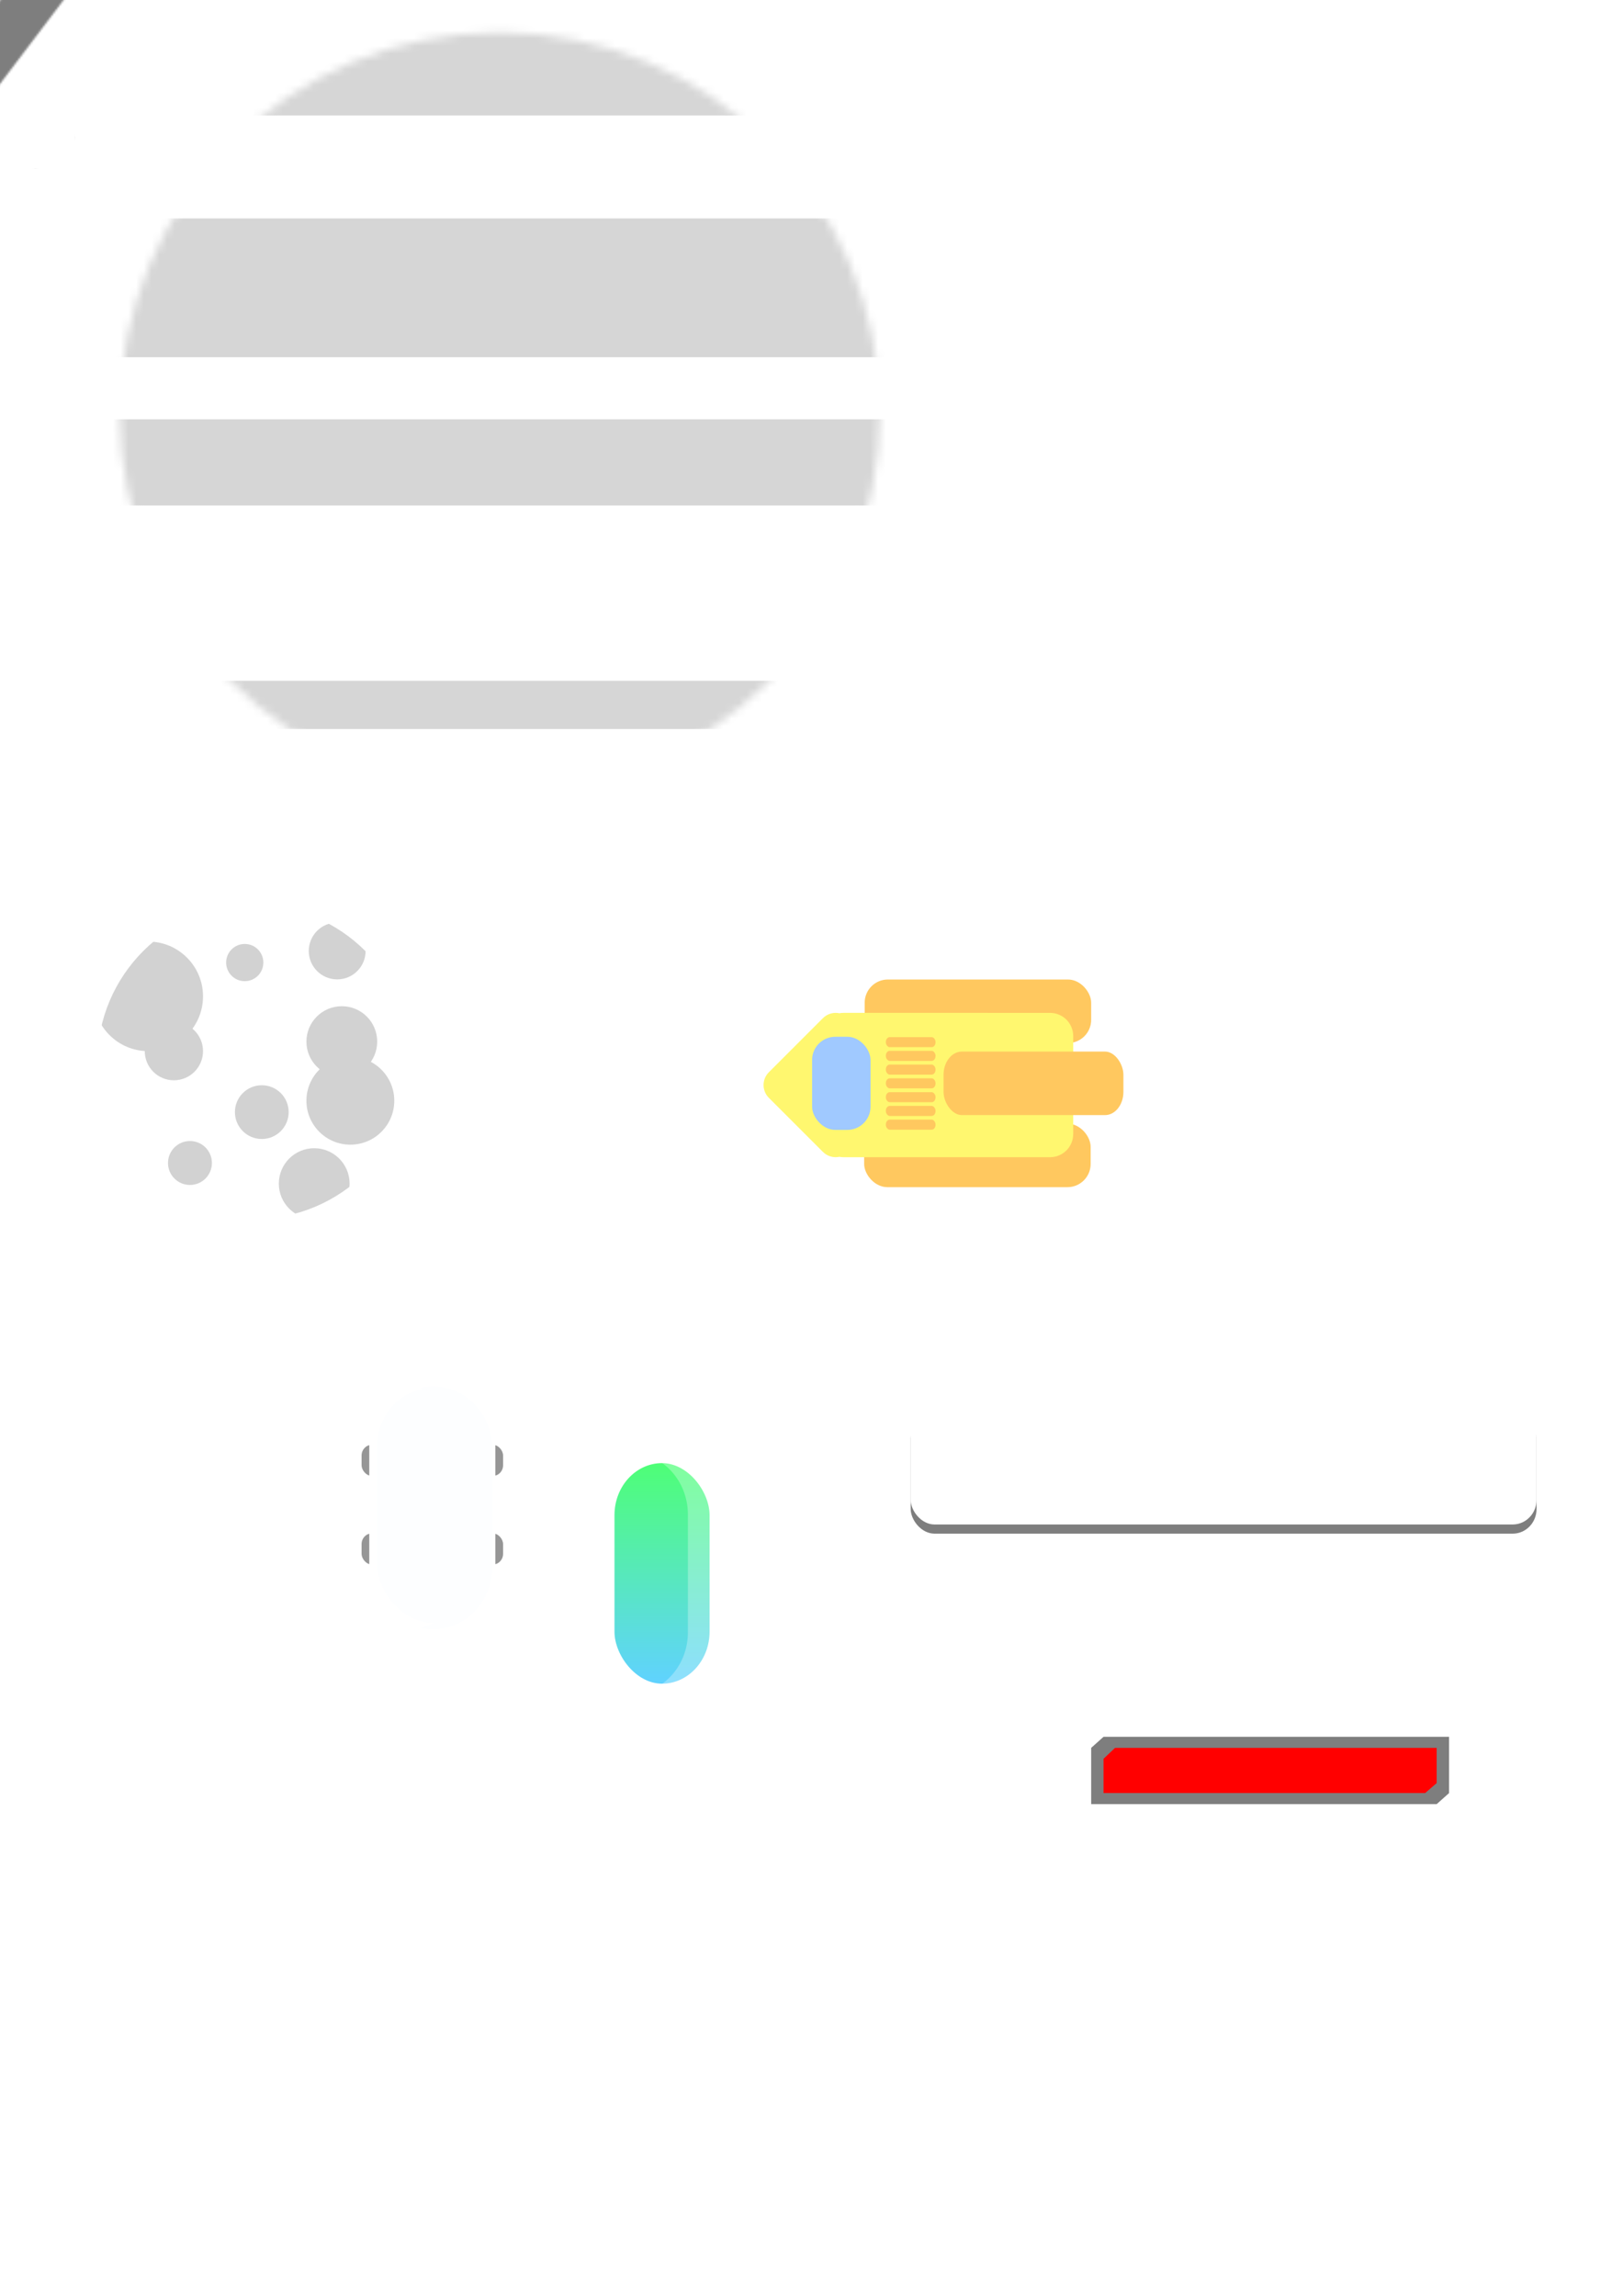 <?xml version="1.0" encoding="UTF-8" standalone="no"?>
<!-- Created with Inkscape (http://www.inkscape.org/) -->

<svg
   xmlns:dc="http://purl.org/dc/elements/1.1/"
   xmlns:cc="http://creativecommons.org/ns#"
   xmlns:rdf="http://www.w3.org/1999/02/22-rdf-syntax-ns#"
   xmlns:svg="http://www.w3.org/2000/svg"
   xmlns="http://www.w3.org/2000/svg"
   xmlns:xlink="http://www.w3.org/1999/xlink"
   xmlns:sodipodi="http://sodipodi.sourceforge.net/DTD/sodipodi-0.dtd"
   xmlns:inkscape="http://www.inkscape.org/namespaces/inkscape"
   width="210mm"
   height="297mm"
   viewBox="0 0 210 297"
   version="1.1"
   id="svg8"
   inkscape:version="0.92.4 (5da689c313, 2019-01-14)"
   sodipodi:docname="drawing.svg">
  <defs
     id="defs2">
    <linearGradient
       inkscape:collect="always"
       id="linearGradient5247">
      <stop
         style="stop-color:#4eff76;stop-opacity:1"
         offset="0"
         id="stop5243" />
      <stop
         style="stop-color:#60d2ff;stop-opacity:1"
         offset="1"
         id="stop5245" />
    </linearGradient>
    <linearGradient
       inkscape:collect="always"
       id="linearGradient5173">
      <stop
         style="stop-color:#ffffff;stop-opacity:1"
         offset="0"
         id="stop5169" />
      <stop
         id="stop5181"
         offset="0.768"
         style="stop-color:#ffffff;stop-opacity:0.941" />
      <stop
         style="stop-color:#000000;stop-opacity:0.91"
         offset="1"
         id="stop5171" />
    </linearGradient>
    <mask
       maskUnits="userSpaceOnUse"
       id="mask4623">
      <circle
         style="fill:#ffc670;fill-opacity:1;fill-rule:nonzero;stroke:none;stroke-width:0.529;stroke-miterlimit:4;stroke-dasharray:none;stroke-opacity:1"
         id="circle4625"
         cx="97.553"
         cy="107.239"
         r="49.178" />
    </mask>
    <mask
       maskUnits="userSpaceOnUse"
       id="mask4627">
      <circle
         style="fill:#ffc670;fill-opacity:1;fill-rule:nonzero;stroke:none;stroke-width:0.529;stroke-miterlimit:4;stroke-dasharray:none;stroke-opacity:1"
         id="circle4629"
         cx="97.553"
         cy="107.239"
         r="49.178" />
    </mask>
    <mask
       maskUnits="userSpaceOnUse"
       id="mask4631">
      <circle
         style="fill:#ffc670;fill-opacity:1;fill-rule:nonzero;stroke:none;stroke-width:0.529;stroke-miterlimit:4;stroke-dasharray:none;stroke-opacity:1"
         id="circle4633"
         cx="97.553"
         cy="107.239"
         r="49.178" />
    </mask>
    <mask
       maskUnits="userSpaceOnUse"
       id="mask4635">
      <circle
         style="fill:#ffc670;fill-opacity:1;fill-rule:nonzero;stroke:none;stroke-width:0.529;stroke-miterlimit:4;stroke-dasharray:none;stroke-opacity:1"
         id="circle4637"
         cx="97.553"
         cy="107.239"
         r="49.178" />
    </mask>
    <clipPath
       clipPathUnits="userSpaceOnUse"
       id="clipPath4770">
      <circle
         style="display:inline;fill:#4cc5de;fill-opacity:1;fill-rule:nonzero;stroke:none;stroke-width:0.529;stroke-miterlimit:4;stroke-dasharray:none;stroke-opacity:1"
         id="circle4772"
         cx="133.635"
         cy="164.033"
         r="20.312" />
    </clipPath>
    <clipPath
       clipPathUnits="userSpaceOnUse"
       id="clipPath4774">
      <circle
         style="display:inline;fill:#4cc5de;fill-opacity:1;fill-rule:nonzero;stroke:none;stroke-width:0.529;stroke-miterlimit:4;stroke-dasharray:none;stroke-opacity:1"
         id="circle4776"
         cx="133.635"
         cy="164.033"
         r="20.312" />
    </clipPath>
    <clipPath
       clipPathUnits="userSpaceOnUse"
       id="clipPath4778">
      <circle
         style="display:inline;fill:#4cc5de;fill-opacity:1;fill-rule:nonzero;stroke:none;stroke-width:0.529;stroke-miterlimit:4;stroke-dasharray:none;stroke-opacity:1"
         id="circle4780"
         cx="133.635"
         cy="164.033"
         r="20.312" />
    </clipPath>
    <clipPath
       clipPathUnits="userSpaceOnUse"
       id="clipPath4782">
      <circle
         style="display:inline;fill:#4cc5de;fill-opacity:1;fill-rule:nonzero;stroke:none;stroke-width:0.529;stroke-miterlimit:4;stroke-dasharray:none;stroke-opacity:1"
         id="circle4784"
         cx="133.635"
         cy="164.033"
         r="20.312" />
    </clipPath>
    <clipPath
       clipPathUnits="userSpaceOnUse"
       id="clipPath4786">
      <circle
         style="display:inline;fill:#4cc5de;fill-opacity:1;fill-rule:nonzero;stroke:none;stroke-width:0.529;stroke-miterlimit:4;stroke-dasharray:none;stroke-opacity:1"
         id="circle4788"
         cx="133.635"
         cy="164.033"
         r="20.312" />
    </clipPath>
    <clipPath
       clipPathUnits="userSpaceOnUse"
       id="clipPath4790">
      <circle
         style="display:inline;fill:#4cc5de;fill-opacity:1;fill-rule:nonzero;stroke:none;stroke-width:0.529;stroke-miterlimit:4;stroke-dasharray:none;stroke-opacity:1"
         id="circle4792"
         cx="133.635"
         cy="164.033"
         r="20.312" />
    </clipPath>
    <clipPath
       clipPathUnits="userSpaceOnUse"
       id="clipPath4794">
      <circle
         style="display:inline;fill:#4cc5de;fill-opacity:1;fill-rule:nonzero;stroke:none;stroke-width:0.529;stroke-miterlimit:4;stroke-dasharray:none;stroke-opacity:1"
         id="circle4796"
         cx="133.635"
         cy="164.033"
         r="20.312" />
    </clipPath>
    <clipPath
       clipPathUnits="userSpaceOnUse"
       id="clipPath4798">
      <circle
         style="display:inline;fill:#4cc5de;fill-opacity:1;fill-rule:nonzero;stroke:none;stroke-width:0.529;stroke-miterlimit:4;stroke-dasharray:none;stroke-opacity:1"
         id="circle4800"
         cx="133.635"
         cy="164.033"
         r="20.312" />
    </clipPath>
    <clipPath
       clipPathUnits="userSpaceOnUse"
       id="clipPath4802">
      <circle
         style="display:inline;fill:#4cc5de;fill-opacity:1;fill-rule:nonzero;stroke:none;stroke-width:0.529;stroke-miterlimit:4;stroke-dasharray:none;stroke-opacity:1"
         id="circle4804"
         cx="133.635"
         cy="164.033"
         r="20.312" />
    </clipPath>
    <radialGradient
       inkscape:collect="always"
       xlink:href="#linearGradient5173"
       id="radialGradient5175"
       cx="55.94"
       cy="194.757"
       fx="55.94"
       fy="194.757"
       r="6.493"
       gradientTransform="matrix(1,-1.1251106e-7,2.4800112e-7,2.204,-4.8300065e-5,-234.534)"
       gradientUnits="userSpaceOnUse" />
    <linearGradient
       inkscape:collect="always"
       xlink:href="#linearGradient5247"
       id="linearGradient5249"
       x1="91.811"
       y1="189.279"
       x2="91.811"
       y2="217.812"
       gradientUnits="userSpaceOnUse" />
    <pattern
       patternUnits="userSpaceOnUse"
       width="87.872"
       height="104.856"
       patternTransform="matrix(0.265,0,0,0.265,-13.538,-5.95)"
       id="pattern3033">
      <rect
         transform="rotate(37.177)"
         id="rect3031"
         height="112.897"
         width="24.663"
         y="-41.224"
         x="54.357"
         style="fill:#7e7e7e;fill-opacity:1;stroke:none;stroke-width:37.312" />
    </pattern>
  </defs>
  <sodipodi:namedview
     id="base"
     pagecolor="#ff00ff"
     bordercolor="#666666"
     borderopacity="1.0"
     inkscape:pageopacity="0"
     inkscape:pageshadow="2"
     inkscape:zoom="2.8"
     inkscape:cx="579.41852"
     inkscape:cy="497.49038"
     inkscape:document-units="mm"
     inkscape:current-layer="layer1"
     showgrid="false"
     inkscape:snap-bbox="true"
     inkscape:bbox-paths="true"
     inkscape:bbox-nodes="true"
     inkscape:snap-bbox-edge-midpoints="true"
     inkscape:snap-bbox-midpoints="true"
     inkscape:pagecheckerboard="true"
     inkscape:object-paths="true"
     inkscape:snap-intersection-paths="true"
     inkscape:snap-smooth-nodes="true"
     inkscape:snap-midpoints="true"
     inkscape:snap-object-midpoints="true"
     inkscape:snap-center="true"
     showguides="true"
     inkscape:guide-bbox="true"
     inkscape:window-width="2560"
     inkscape:window-height="1377"
     inkscape:window-x="1912"
     inkscape:window-y="-8"
     inkscape:window-maximized="1">
    <sodipodi:guide
       position="187.49,68.154"
       orientation="1,0"
       id="guide4872"
       inkscape:locked="false" />
    <sodipodi:guide
       position="122.309,156.854"
       orientation="0,1"
       id="guide4878"
       inkscape:locked="false" />
    <sodipodi:guide
       position="141.185,156.854"
       orientation="1,0"
       id="guide4914"
       inkscape:locked="false" />
    <sodipodi:guide
       position="117.834,170.285"
       orientation="1,0"
       id="guide4984"
       inkscape:locked="false" />
    <sodipodi:guide
       position="55.94,102.243"
       orientation="1,0"
       id="guide5063"
       inkscape:locked="false" />
    <sodipodi:guide
       position="146.397,72.316"
       orientation="0,1"
       id="guide915"
       inkscape:locked="false" />
    <sodipodi:guide
       position="148.936,63.61"
       orientation="0,1"
       id="guide917"
       inkscape:locked="false" />
    <sodipodi:guide
       position="142.785,67.963"
       orientation="1,0"
       id="guide950"
       inkscape:locked="false" />
    <sodipodi:guide
       position="185.89,67.963"
       orientation="1,0"
       id="guide952"
       inkscape:locked="false" />
  </sodipodi:namedview>
  <g
     inkscape:label="Layer 1"
     inkscape:groupmode="layer"
     id="layer1">
    <rect
       style="fill:#7e7e7e;fill-opacity:1;fill-rule:nonzero;stroke:none;stroke-width:1;stroke-miterlimit:4;stroke-dasharray:none;stroke-opacity:1"
       id="rect3003-7"
       width="80.981"
       height="15.501"
       x="117.834"
       y="182.9"
       rx="3.078"
       ry="3.189" />
    <rect
       style="fill:#ffffff;fill-opacity:1;fill-rule:nonzero;stroke:none;stroke-width:0.529;stroke-miterlimit:4;stroke-dasharray:none;stroke-opacity:1"
       id="rect5096"
       width="3.858"
       height="10.32"
       x="49.562"
       y="185.767"
       rx="1.929"
       ry="1.904"
       inkscape:export-xdpi="160"
       inkscape:export-ydpi="160" />
    <rect
       style="fill:#ffc85f;fill-opacity:1;fill-rule:nonzero;stroke:none;stroke-width:0.529;stroke-miterlimit:4;stroke-dasharray:none;stroke-opacity:1"
       id="rect4918-1"
       width="29.304"
       height="8.221"
       x="111.814"
       y="145.357"
       rx="3"
       ry="3"
       inkscape:export-xdpi="160"
       inkscape:export-ydpi="160" />
    <rect
       style="fill:#ffc85f;fill-opacity:1;fill-rule:nonzero;stroke:none;stroke-width:0.529;stroke-miterlimit:4;stroke-dasharray:none;stroke-opacity:1"
       id="rect4918"
       width="29.304"
       height="8.221"
       x="111.881"
       y="126.715"
       rx="3"
       ry="3"
       inkscape:export-xdpi="160"
       inkscape:export-ydpi="160" />
    <g
       id="g4644"
       inkscape:label="Jupiter"
       transform="translate(-32.884,-53.862)">
      <circle
         r="49.178"
         cy="107.239"
         cx="97.553"
         id="path817"
         style="fill:#ffffff;fill-opacity:1;fill-rule:nonzero;stroke:none;stroke-width:0.529;stroke-miterlimit:4;stroke-dasharray:none;stroke-opacity:1"
         inkscape:label="Albedo"
         inkscape:export-xdpi="132.22281"
         inkscape:export-ydpi="132.22281" />
      <g
         id="g4833"
         inkscape:label="Clouds">
        <rect
           style="fill:#d6d6d6;fill-opacity:1;fill-rule:nonzero;stroke:none;stroke-width:0.722;stroke-miterlimit:4;stroke-dasharray:none;stroke-opacity:1"
           id="rect821"
           width="126.622"
           height="17.954"
           x="33.073"
           y="82.121"
           mask="url(#mask4635)" />
        <rect
           style="fill:#d6d6d6;fill-opacity:1;fill-rule:nonzero;stroke:none;stroke-width:0.569;stroke-miterlimit:4;stroke-dasharray:none;stroke-opacity:1"
           id="rect821-3"
           width="126.622"
           height="11.15"
           x="33.64"
           y="108.106"
           mask="url(#mask4631)" />
        <rect
           style="fill:#d6d6d6;fill-opacity:1;fill-rule:nonzero;stroke:none;stroke-width:0.425;stroke-miterlimit:4;stroke-dasharray:none;stroke-opacity:1"
           id="rect821-3-8"
           width="126.622"
           height="6.237"
           x="34.774"
           y="141.935"
           mask="url(#mask4627)" />
        <rect
           style="fill:#d6d6d6;fill-opacity:1;fill-rule:nonzero;stroke:none;stroke-width:0.658;stroke-miterlimit:4;stroke-dasharray:none;stroke-opacity:1"
           id="rect821-0"
           width="126.622"
           height="14.93"
           x="34.207"
           y="53.867"
           mask="url(#mask4623)" />
      </g>
    </g>
    <g
       id="g4816"
       transform="translate(-100.731,-26.647)"
       inkscape:label="Moon"
       inkscape:export-xdpi="160.05923"
       inkscape:export-ydpi="160.05923">
      <circle
         r="20.312"
         cy="164.033"
         cx="133.635"
         id="path4646"
         style="fill:#ffffff;fill-opacity:1;fill-rule:nonzero;stroke:none;stroke-width:0.529;stroke-miterlimit:4;stroke-dasharray:none;stroke-opacity:1"
         inkscape:label="Albedo" />
      <g
         id="g4827"
         inkscape:label="Craters">
        <circle
           style="fill:#d2d2d2;fill-opacity:1;fill-rule:nonzero;stroke:none;stroke-width:0.529;stroke-miterlimit:4;stroke-dasharray:none;stroke-opacity:1"
           id="path4651"
           cx="119.913"
           cy="155.542"
           r="7.087"
           clip-path="url(#clipPath4802)" />
        <circle
           style="fill:#d2d2d2;fill-opacity:1;fill-rule:nonzero;stroke:none;stroke-width:0.281;stroke-miterlimit:4;stroke-dasharray:none;stroke-opacity:1"
           id="path4651-5"
           cx="123.23"
           cy="162.629"
           r="3.77"
           clip-path="url(#clipPath4798)" />
        <circle
           style="fill:#d2d2d2;fill-opacity:1;fill-rule:nonzero;stroke:none;stroke-width:0.424;stroke-miterlimit:4;stroke-dasharray:none;stroke-opacity:1"
           id="path4651-2"
           cx="146.063"
           cy="169.045"
           r="5.684"
           clip-path="url(#clipPath4794)" />
        <circle
           style="fill:#d2d2d2;fill-opacity:1;fill-rule:nonzero;stroke:none;stroke-width:0.342;stroke-miterlimit:4;stroke-dasharray:none;stroke-opacity:1"
           id="path4651-4"
           cx="144.958"
           cy="161.396"
           r="4.579"
           clip-path="url(#clipPath4790)" />
        <circle
           style="fill:#d2d2d2;fill-opacity:1;fill-rule:nonzero;stroke:none;stroke-width:0.18;stroke-miterlimit:4;stroke-dasharray:none;stroke-opacity:1"
           id="path4651-4-6"
           cx="132.399"
           cy="151.171"
           r="2.408"
           clip-path="url(#clipPath4786)" />
        <circle
           style="fill:#d2d2d2;fill-opacity:1;fill-rule:nonzero;stroke:none;stroke-width:0.212;stroke-miterlimit:4;stroke-dasharray:none;stroke-opacity:1"
           id="path4651-4-4"
           cx="125.309"
           cy="177.098"
           r="2.842"
           clip-path="url(#clipPath4782)" />
        <circle
           style="fill:#d2d2d2;fill-opacity:1;fill-rule:nonzero;stroke:none;stroke-width:0.26;stroke-miterlimit:4;stroke-dasharray:none;stroke-opacity:1"
           id="path4651-4-1"
           cx="134.604"
           cy="170.517"
           r="3.477"
           clip-path="url(#clipPath4778)" />
        <circle
           style="fill:#d2d2d2;fill-opacity:1;fill-rule:nonzero;stroke:none;stroke-width:0.275;stroke-miterlimit:4;stroke-dasharray:none;stroke-opacity:1"
           id="path4651-4-63"
           cx="144.359"
           cy="149.67"
           r="3.677"
           clip-path="url(#clipPath4774)" />
        <circle
           style="fill:#d2d2d2;fill-opacity:1;fill-rule:nonzero;stroke:none;stroke-width:0.342;stroke-miterlimit:4;stroke-dasharray:none;stroke-opacity:1"
           id="path4651-4-2"
           cx="141.386"
           cy="179.767"
           r="4.579"
           clip-path="url(#clipPath4770)" />
      </g>
    </g>
    <path
       style="fill:#fff76f;fill-opacity:1;fill-rule:nonzero;stroke:none;stroke-width:2;stroke-miterlimit:4;stroke-dasharray:none;stroke-opacity:1"
       d="m 408.045,494.457 c -2.262,0 -4.524,0.866 -6.258,2.6 l -26.371,26.371 c -3.467,3.467 -3.467,9.049 0,12.516 l 26.371,26.371 c 2.196,2.196 5.239,2.998 8.057,2.412 0.657,0.117 1.328,0.189 2.02,0.189 h 100.814 c 6.282,0 11.34,-5.058 11.34,-11.34 v -47.779 c 0,-6.282 -5.058,-11.34 -11.34,-11.34 H 411.863 c -0.691,0 -1.363,0.072 -2.02,0.189 -0.593,-0.123 -1.195,-0.189 -1.799,-0.189 z"
       transform="scale(0.265)"
       id="rect4876"
       inkscape:connector-curvature="0"
       inkscape:export-xdpi="160"
       inkscape:export-ydpi="160" />
    <rect
       style="fill:#a0c9ff;fill-opacity:1;fill-rule:nonzero;stroke:none;stroke-width:0.529;stroke-miterlimit:4;stroke-dasharray:none;stroke-opacity:1"
       id="rect4916"
       width="7.56"
       height="12.048"
       x="105.077"
       y="134.122"
       rx="3"
       ry="3"
       inkscape:export-xdpi="160"
       inkscape:export-ydpi="160" />
    <rect
       style="fill:#ffc85f;fill-opacity:1;fill-rule:nonzero;stroke:none;stroke-width:0.472;stroke-miterlimit:4;stroke-dasharray:none;stroke-opacity:1"
       id="rect4918-2"
       width="23.272"
       height="8.221"
       x="122.086"
       y="136.036"
       rx="2.382"
       ry="3"
       inkscape:export-xdpi="160"
       inkscape:export-ydpi="160" />
    <rect
       style="fill:#ffc85f;fill-opacity:1;fill-rule:nonzero;stroke:none;stroke-width:0.529;stroke-miterlimit:4;stroke-dasharray:none;stroke-opacity:1"
       id="rect4967"
       width="6.426"
       height="1.299"
       x="114.621"
       y="139.497"
       rx="0.5"
       ry="0.614"
       inkscape:export-xdpi="160"
       inkscape:export-ydpi="160" />
    <rect
       style="fill:#ffc85f;fill-opacity:1;fill-rule:nonzero;stroke:none;stroke-width:0.529;stroke-miterlimit:4;stroke-dasharray:none;stroke-opacity:1"
       id="rect4967-8"
       width="6.426"
       height="1.299"
       x="114.621"
       y="137.72"
       rx="0.5"
       ry="0.614"
       inkscape:export-xdpi="160"
       inkscape:export-ydpi="160" />
    <rect
       style="fill:#ffc85f;fill-opacity:1;fill-rule:nonzero;stroke:none;stroke-width:0.529;stroke-miterlimit:4;stroke-dasharray:none;stroke-opacity:1"
       id="rect4967-8-8"
       width="6.426"
       height="1.299"
       x="114.621"
       y="135.944"
       rx="0.5"
       ry="0.614"
       inkscape:export-xdpi="160"
       inkscape:export-ydpi="160" />
    <rect
       style="fill:#ffc85f;fill-opacity:1;fill-rule:nonzero;stroke:none;stroke-width:0.529;stroke-miterlimit:4;stroke-dasharray:none;stroke-opacity:1"
       id="rect4967-8-5"
       width="6.426"
       height="1.299"
       x="114.621"
       y="134.168"
       rx="0.5"
       ry="0.614"
       inkscape:export-xdpi="160"
       inkscape:export-ydpi="160" />
    <rect
       style="fill:#ffc85f;fill-opacity:1;fill-rule:nonzero;stroke:none;stroke-width:0.529;stroke-miterlimit:4;stroke-dasharray:none;stroke-opacity:1"
       id="rect4967-3"
       width="6.426"
       height="1.299"
       x="114.621"
       y="144.843"
       rx="0.5"
       ry="0.614"
       inkscape:export-xdpi="160"
       inkscape:export-ydpi="160" />
    <rect
       style="fill:#ffc85f;fill-opacity:1;fill-rule:nonzero;stroke:none;stroke-width:0.529;stroke-miterlimit:4;stroke-dasharray:none;stroke-opacity:1"
       id="rect4967-8-0"
       width="6.426"
       height="1.299"
       x="114.621"
       y="143.067"
       rx="0.5"
       ry="0.614"
       inkscape:export-xdpi="160"
       inkscape:export-ydpi="160" />
    <rect
       style="fill:#ffc85f;fill-opacity:1;fill-rule:nonzero;stroke:none;stroke-width:0.529;stroke-miterlimit:4;stroke-dasharray:none;stroke-opacity:1"
       id="rect4967-8-8-7"
       width="6.426"
       height="1.299"
       x="114.621"
       y="141.291"
       rx="0.5"
       ry="0.614"
       inkscape:export-xdpi="160"
       inkscape:export-ydpi="160" />
    <rect
       style="fill:#969696;fill-opacity:1;fill-rule:nonzero;stroke:none;stroke-width:0.529;stroke-miterlimit:4;stroke-dasharray:none;stroke-opacity:1"
       id="rect5044"
       width="18.308"
       height="4.009"
       x="46.786"
       y="186.918"
       rx="1.301"
       ry="1.37"
       inkscape:export-xdpi="160"
       inkscape:export-ydpi="160" />
    <rect
       style="fill:#969696;fill-opacity:1;fill-rule:nonzero;stroke:none;stroke-width:0.529;stroke-miterlimit:4;stroke-dasharray:none;stroke-opacity:1"
       id="rect5044-0"
       width="18.308"
       height="4.009"
       x="46.786"
       y="198.378"
       rx="1.301"
       ry="1.37"
       inkscape:export-xdpi="160"
       inkscape:export-ydpi="160" />
    <rect
       style="fill:#ffffff;fill-opacity:1;fill-rule:nonzero;stroke:none;stroke-width:0.529;stroke-miterlimit:4;stroke-dasharray:none;stroke-opacity:1"
       id="rect5096-7"
       width="3.858"
       height="10.32"
       x="49.562"
       y="185.767"
       rx="1.929"
       ry="1.904"
       inkscape:export-xdpi="160"
       inkscape:export-ydpi="160" />
    <rect
       style="fill:url(#radialGradient5175);fill-opacity:1;fill-rule:nonzero;stroke:none;stroke-width:1;stroke-miterlimit:4;stroke-dasharray:none;stroke-opacity:1"
       id="rect5040-7"
       width="12.986"
       height="28.623"
       x="49.448"
       y="180.446"
       rx="6.405"
       ry="8.067"
       inkscape:export-xdpi="160"
       inkscape:export-ydpi="160" />
    <g
       id="g5167"
       inkscape:export-xdpi="160"
       inkscape:export-ydpi="160">
      <rect
         inkscape:export-ydpi="160"
         inkscape:export-xdpi="160"
         ry="8.067"
         rx="7.654"
         y="179.071"
         x="48.286"
         height="31.372"
         width="15.308"
         id="rect5040"
         style="fill:none;fill-opacity:1;fill-rule:nonzero;stroke:#ffffff;stroke-width:1;stroke-miterlimit:4;stroke-dasharray:none;stroke-opacity:1" />
      <path
         inkscape:connector-curvature="0"
         id="rect5040-4"
         transform="scale(0.265)"
         d="m 211.428,676.805 c -2.155,0 -4.251,0.254 -6.27,0.721 12.991,3.004 22.658,15.149 22.658,29.768 v 57.596 c 0,14.619 -9.668,26.763 -22.658,29.768 2.019,0.467 4.114,0.721 6.27,0.721 16.026,0 28.93,-13.598 28.93,-30.488 v -57.596 c 0,-16.89 -12.903,-30.488 -28.93,-30.488 z"
         style="fill:#ffffff;fill-opacity:0.288;fill-rule:nonzero;stroke:none;stroke-width:3.78;stroke-miterlimit:4;stroke-dasharray:none;stroke-opacity:1" />
    </g>
    <g
       id="g5254"
       inkscape:export-xdpi="73.37632"
       inkscape:export-ydpi="73.37632">
      <rect
         inkscape:export-ydpi="160"
         inkscape:export-xdpi="160"
         ry="8.067"
         rx="7.654"
         y="187.859"
         x="78.005"
         height="31.372"
         width="15.308"
         id="rect5040-6"
         style="fill:none;fill-opacity:1;fill-rule:nonzero;stroke:#ffffff;stroke-width:2;stroke-miterlimit:4;stroke-dasharray:none;stroke-opacity:1" />
      <rect
         inkscape:export-ydpi="160"
         inkscape:export-xdpi="160"
         ry="6.73"
         rx="6.152"
         y="189.279"
         x="79.507"
         height="28.532"
         width="12.304"
         id="rect5040-6-9"
         style="fill:url(#linearGradient5249);fill-opacity:1;fill-rule:nonzero;stroke:none;stroke-width:2;stroke-miterlimit:4;stroke-dasharray:none;stroke-opacity:1" />
      <path
         inkscape:connector-curvature="0"
         id="rect5040-4-5"
         d="m 84.671,187.859 c -0.57,0 -1.125,0.067 -1.659,0.191 3.437,0.795 5.995,4.008 5.995,7.876 v 15.239 c 0,3.868 -2.558,7.081 -5.995,7.876 0.534,0.124 1.089,0.191 1.659,0.191 4.24,0 7.654,-3.598 7.654,-8.067 v -15.239 c 0,-4.469 -3.414,-8.067 -7.654,-8.067 z"
         style="fill:#ffffff;fill-opacity:0.288;fill-rule:nonzero;stroke:none;stroke-width:3;stroke-miterlimit:4;stroke-dasharray:none;stroke-opacity:1" />
    </g>
    <g
       id="g5167-0"
       inkscape:export-xdpi="160"
       inkscape:export-ydpi="160"
       style="fill:#fdfeff;fill-opacity:1">
      <rect
         inkscape:export-ydpi="160"
         inkscape:export-xdpi="160"
         ry="8.067"
         rx="7.654"
         y="179.071"
         x="48.286"
         height="31.372"
         width="15.308"
         id="rect5040-76"
         style="fill:#fdfeff;fill-opacity:1;fill-rule:nonzero;stroke:#ffffff;stroke-width:1;stroke-miterlimit:4;stroke-dasharray:none;stroke-opacity:1" />
      <path
         inkscape:connector-curvature="0"
         id="rect5040-4-0"
         transform="scale(0.265)"
         d="m 211.428,676.805 c -2.155,0 -4.251,0.254 -6.27,0.721 12.991,3.004 22.658,15.149 22.658,29.768 v 57.596 c 0,14.619 -9.668,26.763 -22.658,29.768 2.019,0.467 4.114,0.721 6.27,0.721 16.026,0 28.93,-13.598 28.93,-30.488 v -57.596 c 0,-16.89 -12.903,-30.488 -28.93,-30.488 z"
         style="fill:#fdfeff;fill-opacity:1;fill-rule:nonzero;stroke:none;stroke-width:3.78;stroke-miterlimit:4;stroke-dasharray:none;stroke-opacity:1" />
    </g>
    <rect
       style="fill:#ffffff;fill-opacity:1;fill-rule:nonzero;stroke:none;stroke-width:1;stroke-miterlimit:4;stroke-dasharray:none;stroke-opacity:1"
       id="rect3003"
       width="80.981"
       height="15.501"
       x="117.834"
       y="181.714"
       rx="3.078"
       ry="3.189" />
    <path
       style="fill:none;fill-opacity:1;fill-rule:nonzero;stroke:none;stroke-width:1;stroke-miterlimit:4;stroke-dasharray:none;stroke-opacity:1"
       d="m 117.834,181.714 h 80.981 v 15.501 h -80.981 z"
       id="rect3020"
       inkscape:connector-curvature="0" />
    <rect
       style="fill:url(#pattern3033);stroke:none"
       width="23.249"
       height="27.743"
       x="-13.538"
       y="-5.95"
       id="rect3036" />
    <path
       style="fill:#7e7e7e;fill-opacity:1;fill-rule:nonzero;stroke:none;stroke-width:1;stroke-miterlimit:4;stroke-dasharray:none;stroke-opacity:1"
       d="m 142.785,224.684 h 44.705 v 7.282 l -1.595,1.424 h -44.709 v -7.274 z"
       id="rect912"
       inkscape:connector-curvature="0"
       sodipodi:nodetypes="ccccccc" />
    <path
       style="fill:#ff0000;fill-opacity:1;fill-rule:nonzero;stroke:none;stroke-width:0.79;stroke-miterlimit:4;stroke-dasharray:none;stroke-opacity:1"
       d="m 144.274,226.116 h 41.616 v 4.556 l -1.485,1.286 h -41.62 v -4.432 z"
       id="rect912-0"
       inkscape:connector-curvature="0"
       sodipodi:nodetypes="ccccccc" />
  </g>
</svg>
